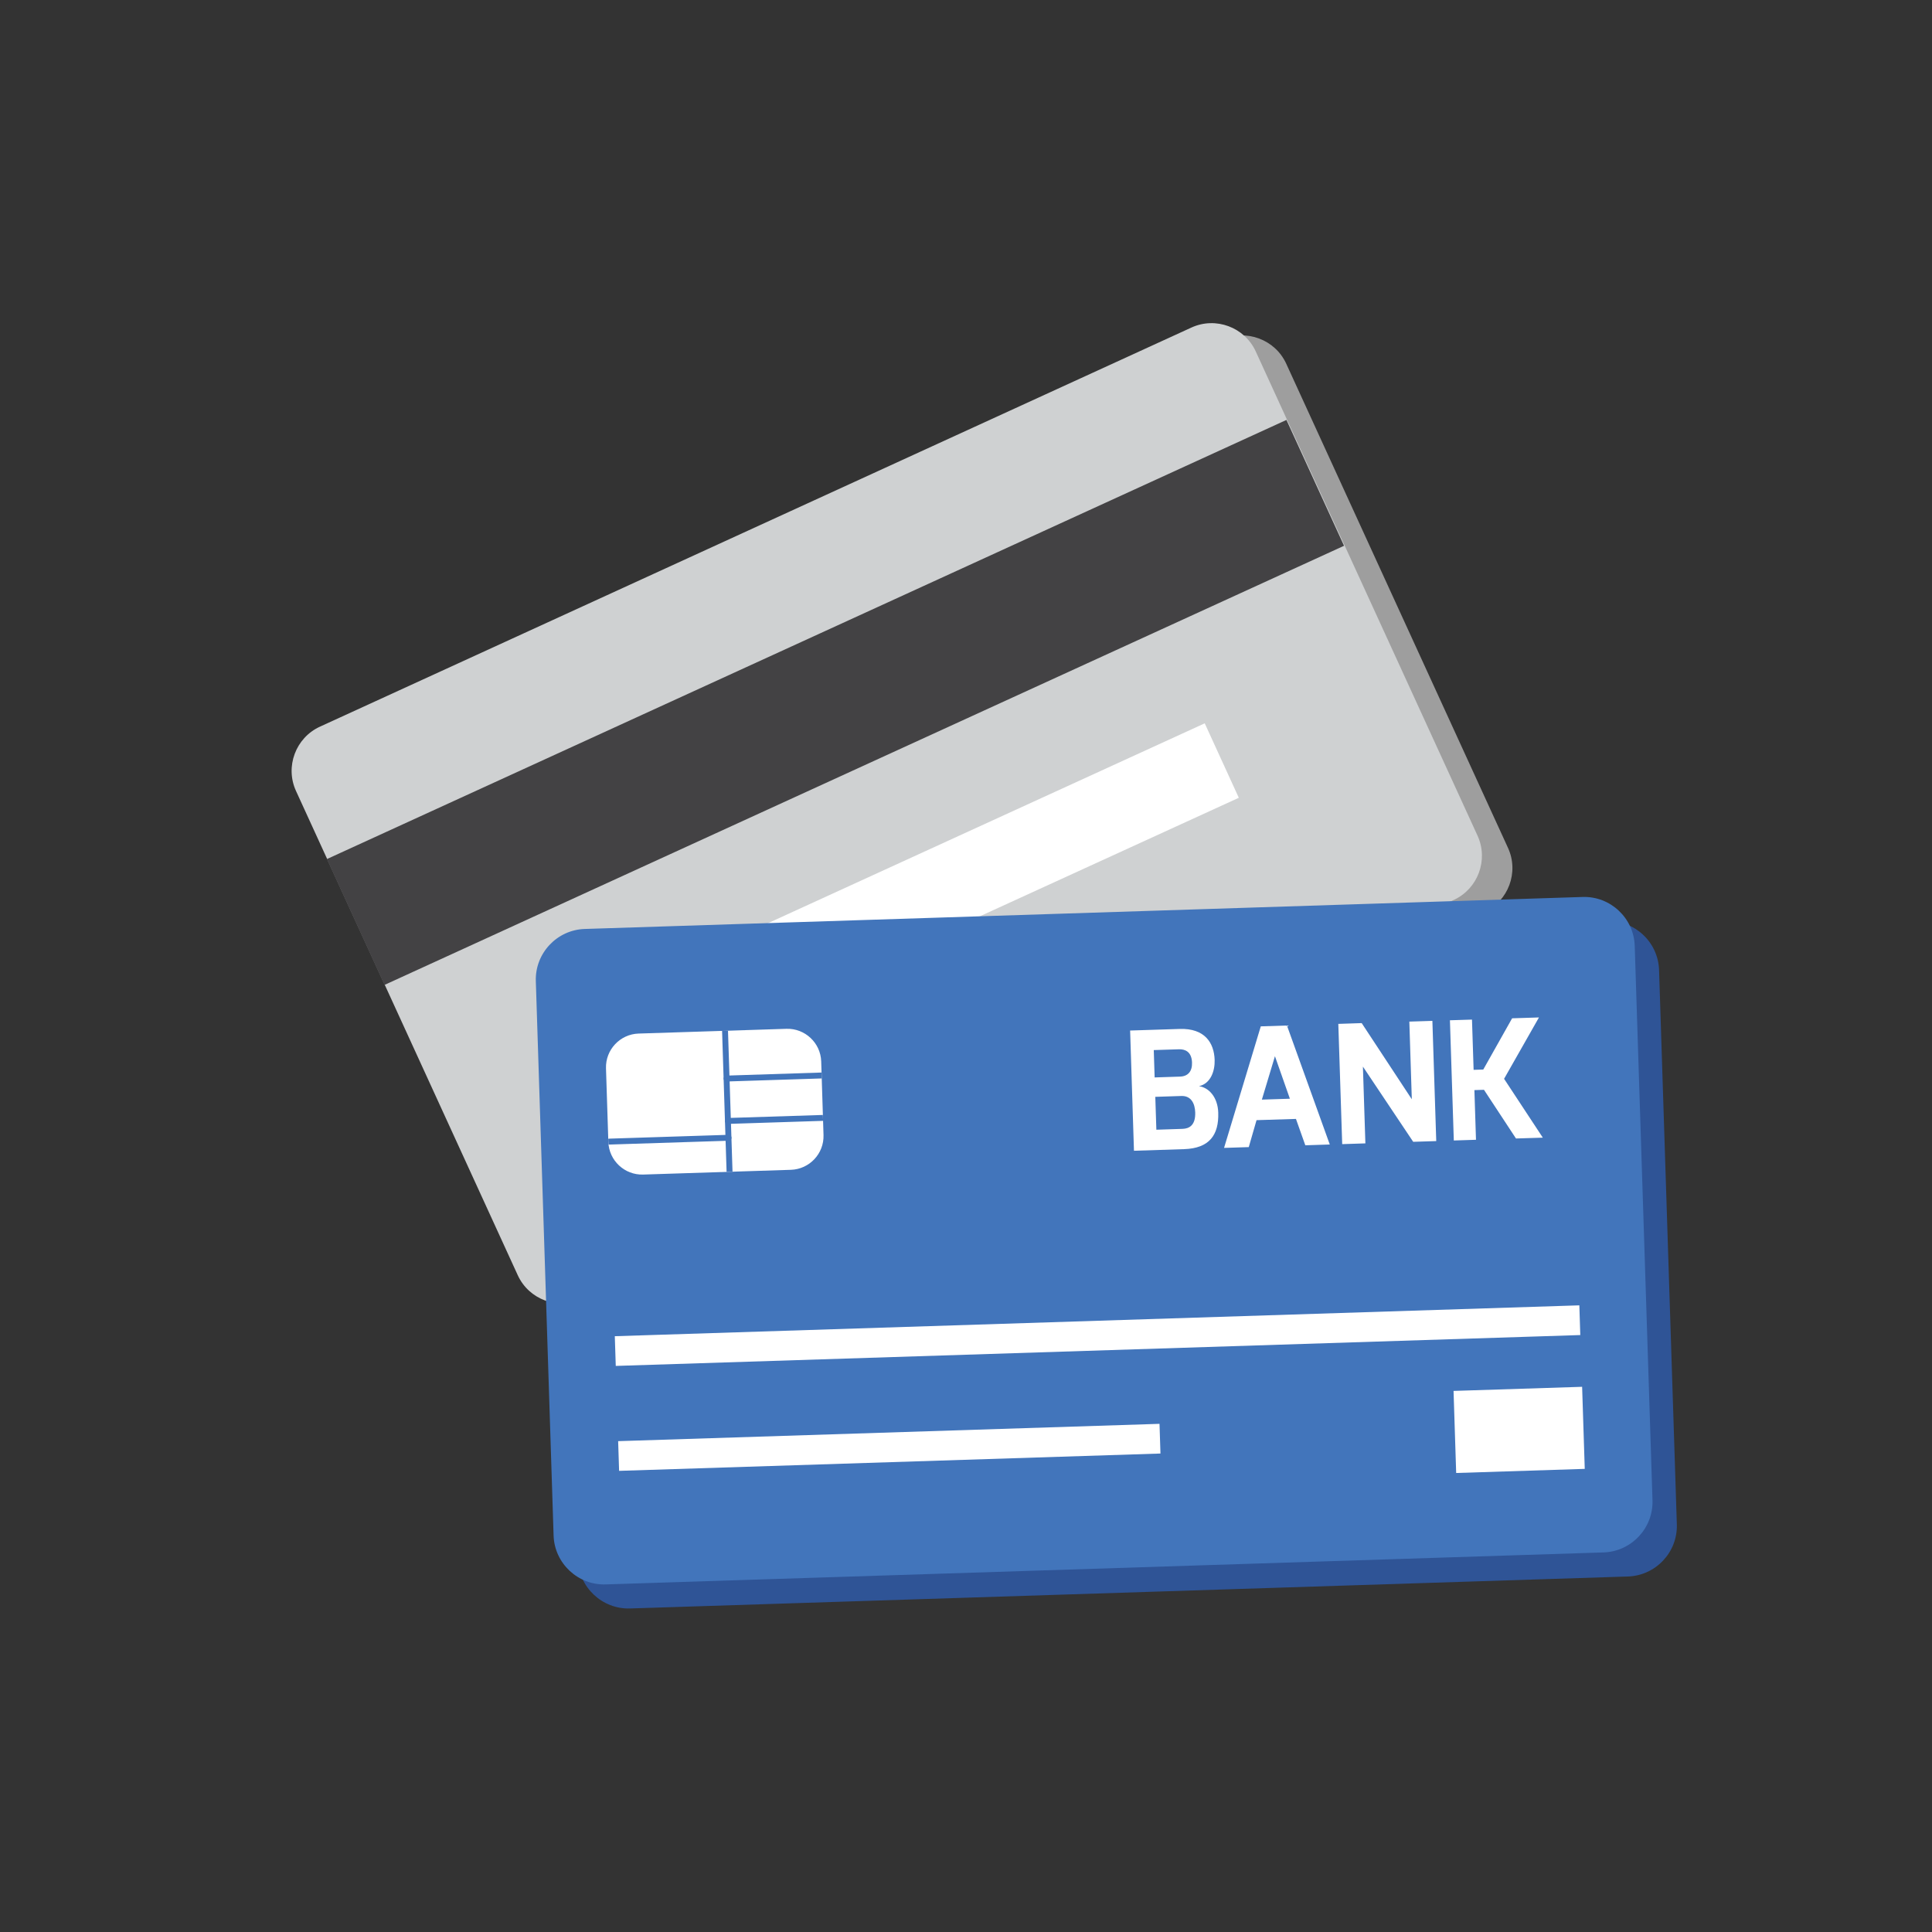 <?xml version="1.0" encoding="utf-8"?>
<!-- Generator: Adobe Illustrator 17.0.0, SVG Export Plug-In . SVG Version: 6.00 Build 0)  -->
<!DOCTYPE svg PUBLIC "-//W3C//DTD SVG 1.1//EN" "http://www.w3.org/Graphics/SVG/1.1/DTD/svg11.dtd">
<svg version="1.1" id="Capa_1" xmlns="http://www.w3.org/2000/svg" xmlns:xlink="http://www.w3.org/1999/xlink" x="0px" y="0px"
	 width="100px" height="100px" viewBox="0 0 100 100" enable-background="new 0 0 100 100" xml:space="preserve">
<rect x="0" y="0" width="100" height="100" fill="#333333" stroke="none"/>
<g>
	<g>
		<g>
			<g>
				<path fill="#9E9E9E" d="M78.056,43.891c0.575,1.255,0.018,2.752-1.237,3.327L31.705,67.879
					c-1.255,0.575-2.752,0.018-3.327-1.237L16.898,41.576c-0.575-1.255-0.018-2.752,1.237-3.327l45.113-20.661
					c1.255-0.575,2.752-0.018,3.327,1.237L78.056,43.891z"/>
			</g>
			<g>
				<path fill="#CFD1D2" d="M76.478,43.256c0.575,1.255,0.019,2.752-1.236,3.327L30.127,67.244
					c-1.255,0.575-2.752,0.018-3.327-1.237L15.321,40.94c-0.575-1.255-0.018-2.752,1.237-3.327L61.67,16.953
					c1.255-0.575,2.752-0.018,3.327,1.237L76.478,43.256z"/>
			</g>
		</g>
		
			<rect x="15.946" y="32.765" transform="matrix(0.909 -0.416 0.416 0.909 -11.206 21.316)" fill="#434244" width="54.639" height="7.166"/>
		
			<rect x="30.931" y="44.281" transform="matrix(0.909 -0.416 0.416 0.909 -14.974 24.147)" fill="#FFFFFF" width="33.876" height="4.24"/>
	</g>
	<g>
		<g>
			<g>
				<path fill="#2F5496" d="M86.793,78.902c0.046,1.437-1.092,2.65-2.529,2.697L32.61,83.254c-1.437,0.046-2.65-1.092-2.696-2.529
					l-0.92-28.699c-0.046-1.437,1.092-2.65,2.529-2.696l51.653-1.655c1.437-0.046,2.65,1.092,2.697,2.529L86.793,78.902z"/>
			</g>
			<g>
				<path fill="#4275BB" d="M85.533,77.656c0.046,1.437-1.092,2.65-2.529,2.697L31.35,82.009c-1.437,0.046-2.65-1.092-2.696-2.529
					l-0.92-28.7c-0.046-1.437,1.092-2.65,2.529-2.697l51.654-1.656c1.437-0.046,2.65,1.092,2.696,2.529L85.533,77.656z"/>
			</g>
		</g>
		<g>
			
				<rect x="31.821" y="68.325" transform="matrix(1 -0.032 0.032 1 -2.185 1.855)" fill="#FFFFFF" width="49.924" height="1.538"/>
			
				<rect x="32.001" y="74.104" transform="matrix(1 -0.032 0.032 1 -2.377 1.514)" fill="#FFFFFF" width="28.021" height="1.537"/>
			
				<rect x="75.257" y="71.856" transform="matrix(1 -0.032 0.032 1 -2.321 2.546)" fill="#FFFFFF" width="6.655" height="4.248"/>
			<g>
				<path fill="#FFFFFF" d="M58.495,53.34l2.567-0.082c1.29-0.041,1.78,0.711,1.808,1.606c0.017,0.573-0.208,1.226-0.811,1.356
					c0.525,0.077,0.972,0.581,0.997,1.371c0.037,1.159-0.461,1.846-1.769,1.889l-2.593,0.083L58.495,53.34z M61.071,55.725
					c0.427-0.012,0.642-0.28,0.628-0.726c-0.019-0.576-0.374-0.698-0.674-0.688l-1.306,0.041l0.045,1.416L61.071,55.725z
					 M61.202,58.43c0.361-0.011,0.682-0.191,0.662-0.852c-0.015-0.456-0.208-0.866-0.716-0.85l-1.35,0.044l0.055,1.702L61.202,58.43
					z"/>
				<path fill="#FFFFFF" d="M65.258,53.124l1.354-0.043l2.217,6.158l-1.266,0.041l-0.485-1.365l-2.04,0.064l-0.402,1.395
					l-1.279,0.041L65.258,53.124z M66.764,56.869l-0.773-2.2l-0.677,2.247L66.764,56.869z"/>
				<path fill="#FFFFFF" d="M69.271,52.996l1.21-0.04l2.594,3.942l-0.128-4.02l1.193-0.038l0.2,6.222l-1.193,0.038l-2.603-3.893
					l0.128,3.974l-1.2,0.039L69.271,52.996z"/>
				<path fill="#FFFFFF" d="M75.048,52.809l1.142-0.035l0.084,2.601l0.5-0.016l1.493-2.652l1.389-0.044l-1.805,3.176l2.005,3.046
					l-1.389,0.043l-1.657-2.52l-0.495,0.016l0.082,2.571l-1.148,0.037L75.048,52.809z"/>
			</g>
			<g>
				<path fill="#FFFFFF" d="M42.625,58.752c0.031,0.959-0.728,1.766-1.688,1.797l-7.651,0.246c-0.958,0.03-1.767-0.727-1.798-1.687
					l-0.122-3.813c-0.031-0.959,0.728-1.767,1.687-1.798l7.652-0.246c0.96-0.031,1.769,0.727,1.8,1.686L42.625,58.752z"/>
				<g>
					<defs>
						<path id="SVGID_1_" d="M42.625,58.752c0.031,0.959-0.728,1.766-1.688,1.797l-7.651,0.246c-0.958,0.03-1.767-0.727-1.798-1.687
							l-0.122-3.813c-0.031-0.959,0.728-1.767,1.687-1.798l7.652-0.246c0.96-0.031,1.769,0.727,1.8,1.686L42.625,58.752z"/>
					</defs>
					<clipPath id="SVGID_2_">
						<use xlink:href="#SVGID_1_"  overflow="visible"/>
					</clipPath>
					<g clip-path="url(#SVGID_2_)">
						<g>
							<path fill="#4275BB" d="M42.532,55.82l-4.918,0.158c-0.083,0.003-0.155-0.063-0.158-0.147
								c-0.004-0.086,0.063-0.156,0.147-0.158l4.919-0.159c0.083-0.002,0.155,0.063,0.158,0.15
								C42.683,55.749,42.615,55.819,42.532,55.82z"/>
						</g>
						<g>
							<path fill="#4275BB" d="M42.602,58.015l-4.917,0.158c-0.084,0.002-0.156-0.062-0.158-0.148
								c-0.003-0.084,0.063-0.154,0.147-0.158l4.918-0.157c0.083-0.003,0.154,0.063,0.157,0.149
								C42.752,57.944,42.686,58.012,42.602,58.015z"/>
						</g>
						<g>
							<path fill="#4275BB" d="M37.712,59.044l-6.164,0.198c-0.085,0.002-0.157-0.063-0.16-0.148
								c-0.003-0.085,0.066-0.156,0.149-0.158l6.165-0.198c0.084-0.003,0.155,0.063,0.159,0.148
								C37.863,58.971,37.795,59.041,37.712,59.044z"/>
						</g>
						<g>
							<path fill="#4275BB" d="M37.774,61.017c-0.083,0.003-0.154-0.062-0.159-0.148l-0.24-7.51
								c-0.003-0.086,0.065-0.155,0.148-0.158c0.085-0.002,0.155,0.063,0.158,0.147l0.241,7.51
								C37.927,60.945,37.859,61.015,37.774,61.017z"/>
						</g>
					</g>
				</g>
			</g>
		</g>
	</g>
</g>
</svg>
